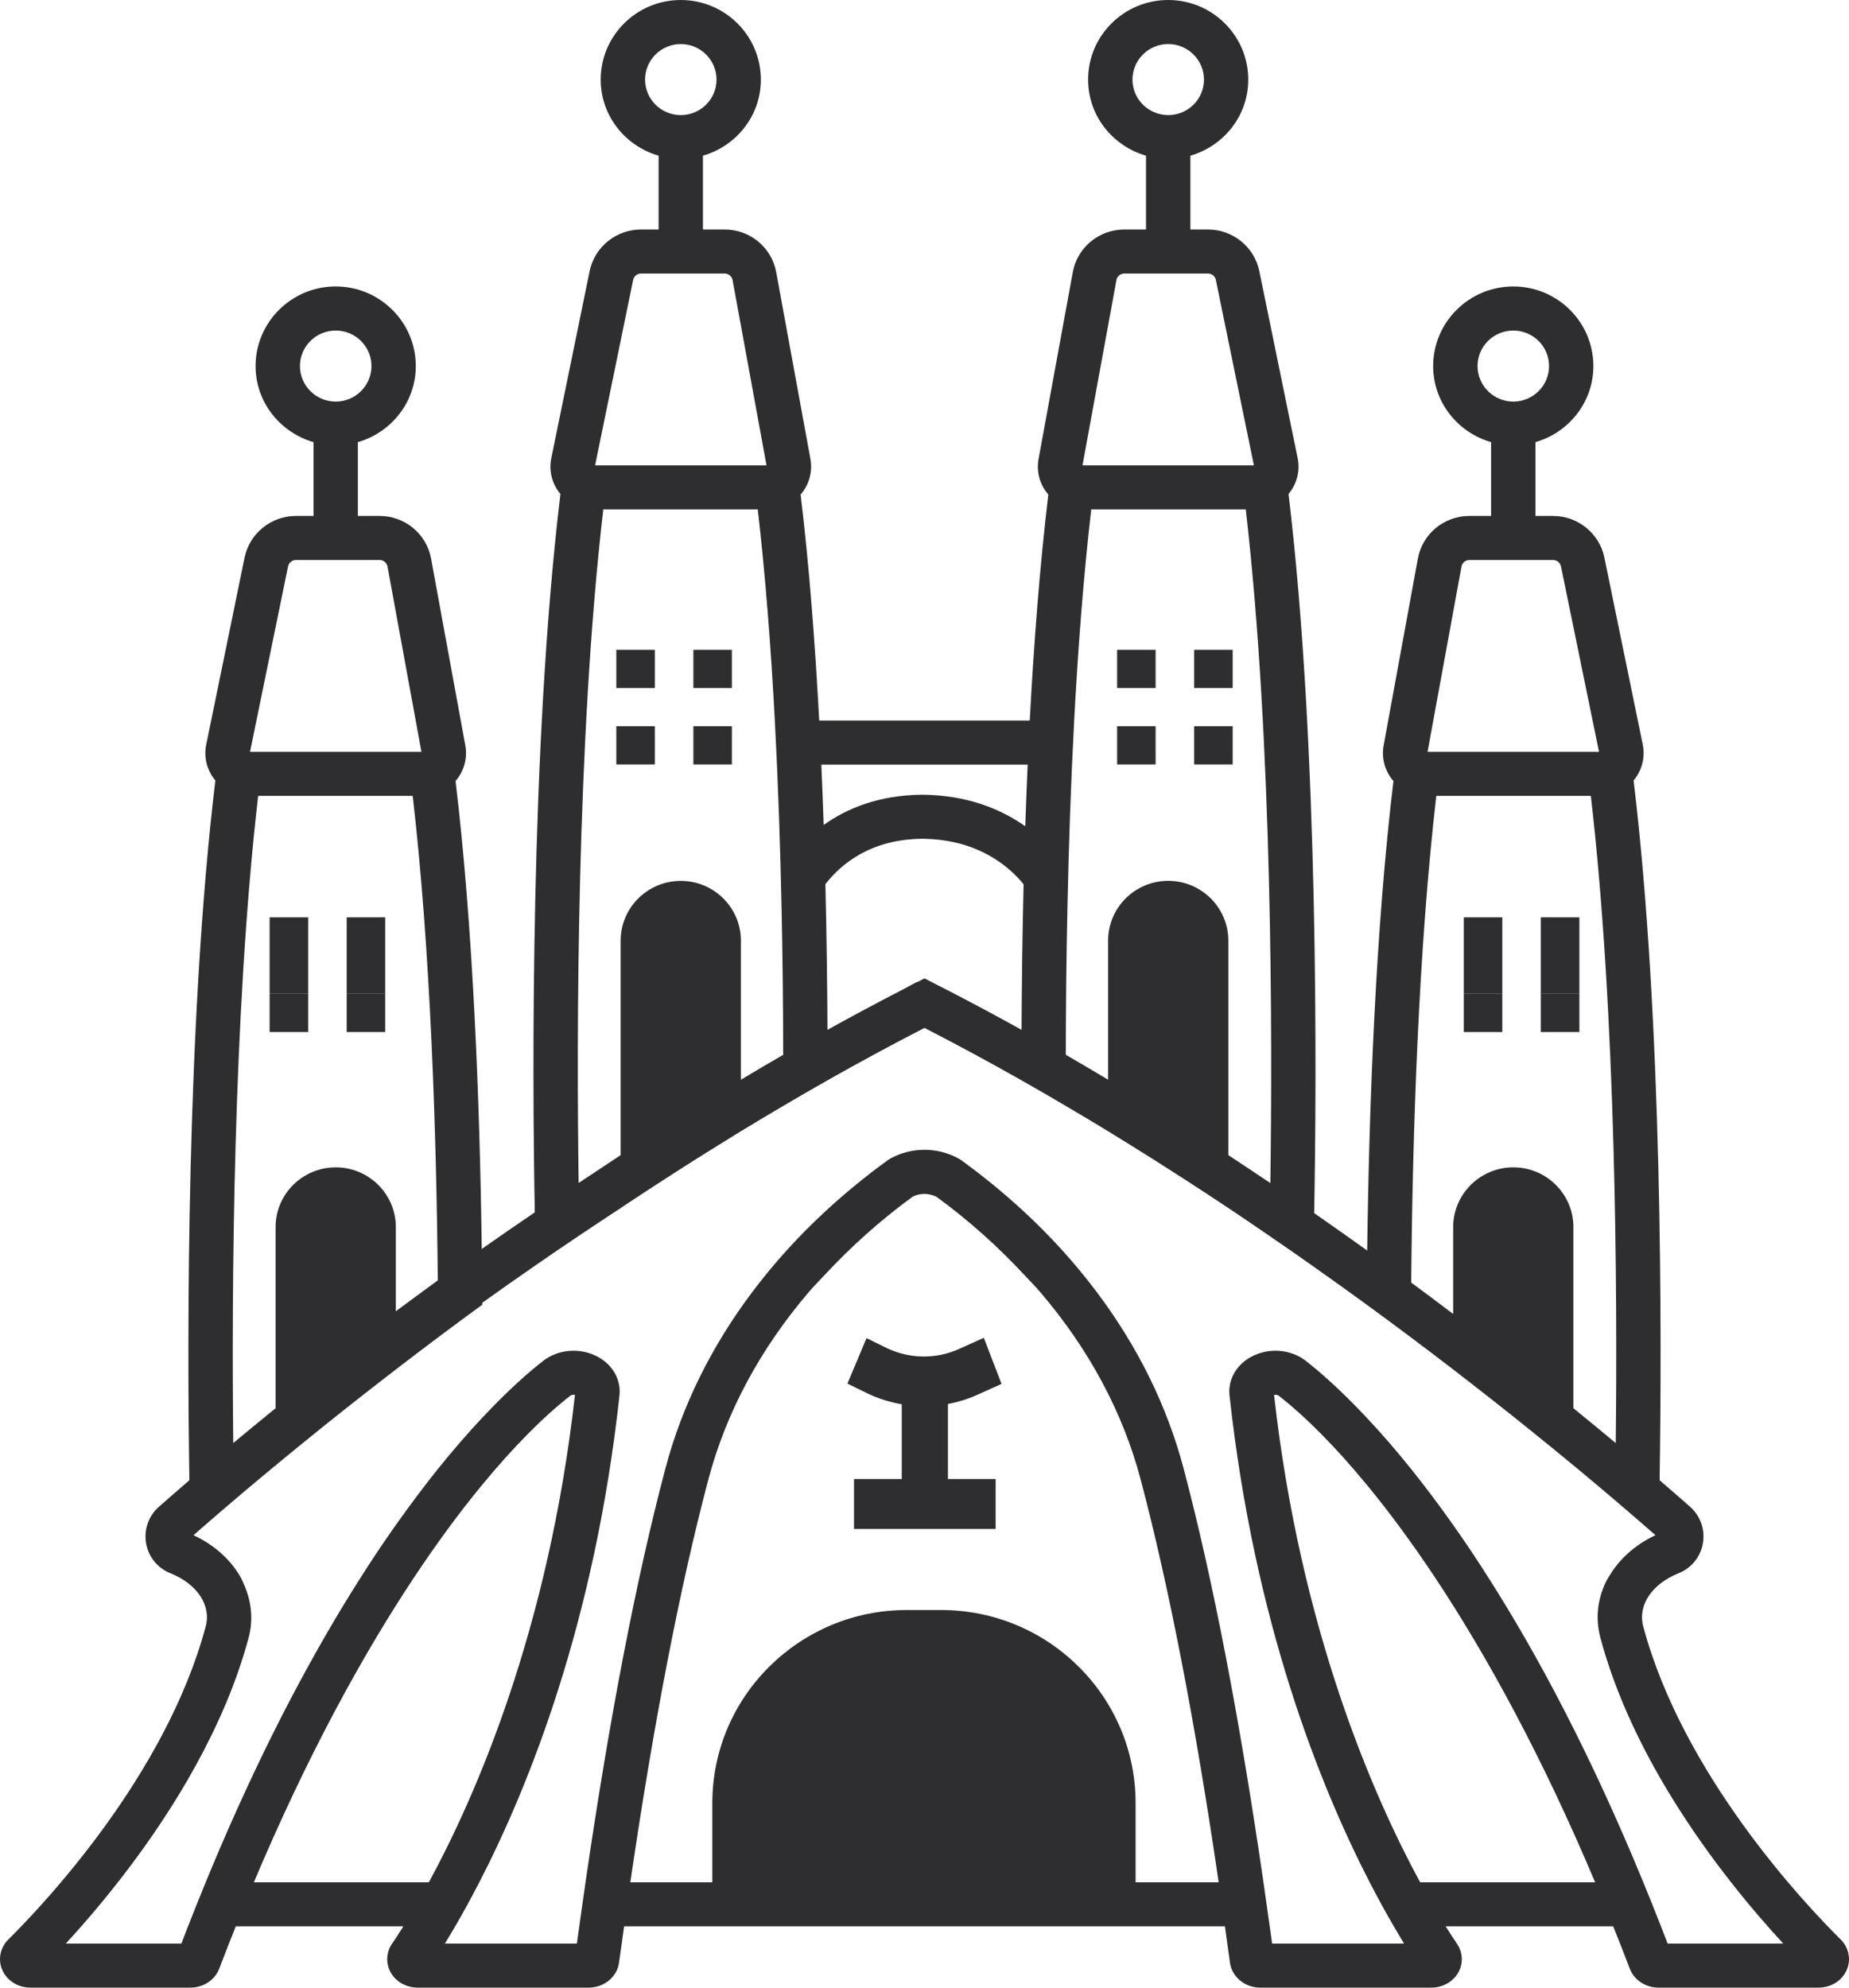<svg width="40" height="43" viewBox="0 0 40 43" fill="none" xmlns="http://www.w3.org/2000/svg">
<path d="M0.179 41.96C0.005 42.132 -0.047 42.387 0.045 42.608C0.144 42.846 0.385 43 0.66 43H4.121C4.4 43 4.649 42.835 4.743 42.589C4.861 42.276 4.981 41.976 5.101 41.674H8.726C8.624 41.837 8.538 41.969 8.48 42.052C8.356 42.234 8.343 42.467 8.446 42.66C8.558 42.87 8.784 43 9.038 43H12.738C13.069 43 13.351 42.767 13.392 42.459C13.428 42.191 13.465 41.936 13.502 41.674H15.41H24.567H26.499C26.535 41.936 26.572 42.192 26.608 42.459C26.649 42.767 26.931 43 27.263 43H30.962C31.216 43 31.442 42.869 31.555 42.66C31.657 42.467 31.644 42.234 31.52 42.052C31.463 41.969 31.377 41.837 31.274 41.674H34.899C35.019 41.975 35.139 42.276 35.257 42.588C35.35 42.834 35.6 43 35.879 43H39.34C39.615 43 39.856 42.846 39.955 42.608C40.047 42.387 39.995 42.132 39.821 41.96C39.036 41.182 36.408 38.395 35.549 35.187C35.426 34.73 35.734 34.267 36.314 34.035C36.591 33.924 36.787 33.682 36.839 33.389C36.891 33.092 36.786 32.796 36.561 32.596C36.383 32.44 36.163 32.247 35.903 32.023C35.951 28.925 35.969 22.108 35.34 16.883C35.342 16.881 35.345 16.879 35.347 16.876C35.524 16.66 35.594 16.379 35.538 16.106L34.708 12.062C34.601 11.54 34.135 11.162 33.599 11.162H33.217V9.565C33.938 9.357 34.47 8.702 34.47 7.919C34.47 6.97 33.693 6.197 32.737 6.197C31.782 6.197 31.004 6.97 31.004 7.919C31.004 8.702 31.536 9.357 32.257 9.565V11.162H31.787C31.239 11.162 30.771 11.55 30.673 12.085L29.933 16.125C29.883 16.396 29.956 16.673 30.134 16.884C30.137 16.888 30.141 16.891 30.145 16.894C29.761 20.092 29.618 23.883 29.577 27.054C29.204 26.787 28.822 26.517 28.43 26.244C28.483 23.386 28.533 16.162 27.875 10.686C27.877 10.683 27.879 10.682 27.881 10.679C28.059 10.463 28.129 10.182 28.072 9.909L27.243 5.865C27.136 5.343 26.669 4.965 26.133 4.965H25.752V3.368C26.473 3.16 27.004 2.505 27.004 1.722C27.004 0.772 26.227 0 25.272 0C24.316 0 23.539 0.772 23.539 1.722C23.539 2.505 24.071 3.16 24.792 3.368V4.965H24.322C23.775 4.965 23.306 5.353 23.208 5.888L22.468 9.928C22.418 10.199 22.491 10.476 22.669 10.687C22.672 10.691 22.676 10.693 22.679 10.697C22.495 12.235 22.366 13.91 22.277 15.588H17.722C17.633 13.91 17.505 12.235 17.32 10.697C17.323 10.693 17.327 10.691 17.33 10.687C17.508 10.476 17.581 10.199 17.532 9.928L16.792 5.888C16.694 5.353 16.225 4.965 15.677 4.965H15.207V3.368C15.928 3.16 16.46 2.505 16.46 1.722C16.46 0.772 15.683 0 14.727 0C13.772 0 12.995 0.772 12.995 1.722C12.995 2.505 13.526 3.16 14.248 3.368V4.965H13.866C13.33 4.965 12.863 5.343 12.756 5.865L11.927 9.909C11.87 10.182 11.94 10.463 12.118 10.68C12.12 10.682 12.122 10.684 12.124 10.686C11.467 16.151 11.516 23.358 11.569 26.228C11.174 26.496 10.79 26.761 10.422 27.02C10.38 23.855 10.237 20.08 9.855 16.894C9.858 16.891 9.862 16.888 9.865 16.884C10.043 16.673 10.116 16.396 10.066 16.125L9.326 12.086C9.228 11.55 8.76 11.162 8.212 11.162H7.742V9.565C8.463 9.357 8.995 8.702 8.995 7.919C8.995 6.97 8.218 6.197 7.262 6.197C6.307 6.197 5.529 6.97 5.529 7.919C5.529 8.702 6.061 9.357 6.783 9.565V11.162H6.401C5.865 11.162 5.398 11.54 5.291 12.062L4.462 16.106C4.405 16.38 4.475 16.66 4.653 16.877C4.655 16.879 4.657 16.881 4.659 16.883C4.031 22.108 4.048 28.925 4.097 32.023C3.837 32.247 3.616 32.44 3.439 32.596C3.213 32.796 3.109 33.093 3.161 33.389C3.212 33.682 3.408 33.924 3.686 34.035C4.266 34.267 4.573 34.73 4.45 35.187C3.591 38.395 0.964 41.182 0.179 41.96ZM31.964 7.919C31.964 7.495 32.311 7.151 32.738 7.151C33.164 7.151 33.511 7.495 33.511 7.919C33.511 8.343 33.164 8.688 32.738 8.688C32.311 8.688 31.964 8.343 31.964 7.919ZM24.499 1.722C24.499 1.298 24.846 0.953 25.273 0.953C25.699 0.953 26.046 1.298 26.046 1.722C26.046 2.146 25.699 2.49 25.273 2.49C24.846 2.49 24.499 2.146 24.499 1.722ZM13.955 1.722C13.955 1.298 14.301 0.953 14.728 0.953C15.154 0.953 15.501 1.298 15.501 1.722C15.501 2.146 15.154 2.49 14.728 2.49C14.301 2.49 13.955 2.146 13.955 1.722ZM6.489 7.919C6.489 7.495 6.836 7.151 7.263 7.151C7.689 7.151 8.036 7.495 8.036 7.919C8.036 8.343 7.689 8.688 7.263 8.688C6.836 8.688 6.489 8.343 6.489 7.919ZM5.492 40.721C6.621 38.042 7.811 35.855 8.944 34.146C9.45 33.383 9.943 32.716 10.414 32.143C11.117 31.288 11.773 30.634 12.341 30.192C12.365 30.173 12.405 30.172 12.438 30.178C11.868 35.263 10.288 38.86 9.278 40.721L5.492 40.721ZM24.567 40.721V39.007C24.567 36.704 22.681 34.831 20.364 34.831H19.613C17.296 34.831 15.41 36.704 15.41 39.007V40.721H13.636C14.143 37.259 14.709 34.332 15.323 32.01C15.71 30.549 16.449 29.177 17.5 27.949C17.608 27.823 17.728 27.703 17.842 27.58C18.404 26.977 19.034 26.407 19.746 25.887C19.902 25.81 20.085 25.809 20.258 25.89C20.969 26.409 21.598 26.978 22.158 27.58C22.273 27.703 22.392 27.823 22.5 27.949C23.551 29.177 24.291 30.549 24.677 32.01C25.291 34.332 25.857 37.259 26.364 40.721H24.567ZM30.722 40.721C29.712 38.86 28.132 35.263 27.562 30.178C27.595 30.172 27.635 30.173 27.659 30.192C28.228 30.634 28.883 31.288 29.586 32.143C30.058 32.716 30.551 33.383 31.057 34.146C32.19 35.855 33.379 38.042 34.508 40.721L30.722 40.721ZM38.578 42.047H36.077C36.029 41.92 35.98 41.799 35.932 41.674C35.805 41.349 35.678 41.031 35.55 40.721C34.411 37.948 33.26 35.796 32.209 34.146C31.995 33.808 31.784 33.489 31.578 33.193C31.53 33.124 31.484 33.059 31.437 32.992C31.124 32.548 30.823 32.149 30.54 31.796C30.188 31.356 29.862 30.985 29.568 30.672C28.982 30.046 28.523 29.654 28.251 29.442C27.917 29.182 27.438 29.148 27.058 29.358C26.738 29.535 26.562 29.855 26.599 30.192C27.135 35.099 28.558 38.642 29.631 40.721C29.817 41.082 29.994 41.403 30.153 41.674C30.231 41.809 30.306 41.934 30.376 42.047H27.52C27.503 41.92 27.485 41.8 27.468 41.674C27.423 41.353 27.378 41.034 27.333 40.721C26.816 37.163 26.236 34.154 25.605 31.768C25.245 30.408 24.608 29.124 23.724 27.949C23.258 27.329 22.725 26.739 22.125 26.187C21.711 25.806 21.267 25.442 20.792 25.097L20.715 25.051C20.257 24.811 19.713 24.816 19.26 25.064L19.208 25.097C18.733 25.442 18.289 25.806 17.875 26.187C17.275 26.739 16.742 27.329 16.276 27.949C15.392 29.124 14.755 30.408 14.395 31.768C13.764 34.154 13.184 37.163 12.667 40.721C12.621 41.034 12.577 41.353 12.532 41.674C12.515 41.8 12.497 41.92 12.48 42.047H9.624C9.694 41.934 9.769 41.809 9.847 41.674C10.006 41.403 10.182 41.082 10.369 40.721C11.442 38.642 12.865 35.099 13.401 30.192C13.438 29.855 13.262 29.535 12.942 29.358C12.562 29.149 12.083 29.182 11.749 29.442C11.476 29.654 11.018 30.046 10.432 30.672C10.138 30.985 9.812 31.356 9.46 31.796C9.177 32.15 8.876 32.549 8.563 32.992C8.516 33.059 8.469 33.124 8.422 33.193C8.216 33.489 8.005 33.808 7.791 34.146C6.831 35.654 5.786 37.583 4.743 40.021C4.518 40.548 4.293 41.099 4.068 41.674C4.02 41.799 3.971 41.92 3.923 42.047H1.423C2.178 41.228 3.327 39.849 4.241 38.184C4.71 37.33 5.118 36.402 5.378 35.432C5.484 35.037 5.439 34.643 5.281 34.286C5.26 34.239 5.243 34.191 5.219 34.146C5.008 33.761 4.654 33.431 4.186 33.212C4.419 33.008 4.715 32.751 5.064 32.454C5.332 32.226 5.632 31.974 5.962 31.701V31.731L5.973 31.692C6.123 31.567 6.279 31.44 6.442 31.307C6.596 31.181 6.757 31.051 6.922 30.918C7.026 30.834 7.131 30.75 7.24 30.663C7.358 30.569 7.48 30.472 7.604 30.374C7.76 30.251 7.92 30.125 8.084 29.998C8.24 29.876 8.4 29.752 8.563 29.627C8.858 29.4 9.163 29.168 9.478 28.932C9.787 28.7 10.107 28.464 10.434 28.225C10.434 28.212 10.434 28.198 10.434 28.184C10.806 27.917 11.192 27.645 11.595 27.367C11.901 27.155 12.215 26.941 12.539 26.724C12.801 26.549 13.068 26.371 13.341 26.192C13.369 26.174 13.399 26.155 13.427 26.136V26.134C13.586 26.029 13.746 25.923 13.907 25.817C14.066 25.713 14.226 25.609 14.387 25.505C14.612 25.359 14.84 25.214 15.069 25.069C15.228 24.969 15.388 24.869 15.549 24.769C15.708 24.67 15.867 24.571 16.028 24.473C16.329 24.289 16.634 24.108 16.941 23.927C17.259 23.74 17.579 23.554 17.902 23.371C18.591 22.981 19.291 22.602 20 22.238C20.709 22.602 21.409 22.981 22.098 23.371C22.421 23.554 22.741 23.74 23.059 23.927C23.366 24.108 23.671 24.289 23.972 24.473C24.133 24.571 24.292 24.67 24.451 24.769C24.612 24.869 24.772 24.969 24.931 25.069C25.161 25.214 25.388 25.36 25.614 25.505C25.774 25.609 25.935 25.713 26.093 25.817C26.254 25.923 26.415 26.028 26.573 26.134C26.874 26.335 27.169 26.535 27.461 26.736C27.781 26.955 28.096 27.174 28.404 27.392C28.802 27.672 29.19 27.951 29.566 28.225C29.893 28.464 30.213 28.7 30.522 28.932C30.837 29.168 31.142 29.4 31.437 29.626C31.6 29.752 31.76 29.876 31.916 29.998C32.08 30.125 32.24 30.25 32.396 30.374C32.632 30.561 32.86 30.742 33.078 30.918C33.243 31.051 33.404 31.181 33.558 31.307C33.725 31.443 33.884 31.573 34.038 31.701C34.084 31.739 34.131 31.778 34.176 31.815C34.452 32.045 34.706 32.258 34.935 32.454C35.285 32.751 35.581 33.008 35.813 33.212C35.37 33.42 35.031 33.73 34.818 34.091C34.806 34.11 34.792 34.127 34.781 34.146C34.567 34.538 34.502 34.986 34.622 35.432C34.956 36.68 35.534 37.862 36.175 38.902C37.002 40.244 37.933 41.349 38.578 42.047ZM17.856 19.127C18.201 18.685 18.838 18.159 19.942 18.146C21.146 18.152 21.825 18.739 22.144 19.13C22.117 20.239 22.104 21.303 22.1 22.279C21.48 21.935 20.853 21.6 20.218 21.278L20 21.167L19.846 21.245H19.833L19.727 21.301C19.663 21.335 19.601 21.37 19.537 21.404C18.986 21.687 18.44 21.98 17.901 22.279C17.896 21.302 17.883 20.237 17.856 19.127ZM31.617 12.256C31.632 12.175 31.704 12.115 31.788 12.115H33.599C33.681 12.115 33.752 12.173 33.769 12.253L34.592 16.264H30.883L31.617 12.256ZM31.072 17.217H34.415C34.963 21.95 34.99 27.934 34.954 31.219C34.673 30.985 34.367 30.732 34.038 30.465V26.546C34.038 25.834 33.455 25.254 32.738 25.254C32.021 25.254 31.437 25.834 31.437 26.546V28.426C31.143 28.203 30.841 27.977 30.529 27.747C30.557 24.543 30.684 20.566 31.072 17.217ZM24.152 6.059C24.167 5.977 24.239 5.918 24.323 5.918H26.134C26.216 5.918 26.287 5.976 26.303 6.055L27.126 10.067H23.418L24.152 6.059ZM23.607 11.02H26.95C27.531 16.042 27.527 22.476 27.482 25.595C27.183 25.393 26.88 25.192 26.573 24.99V20.349C26.573 19.636 25.99 19.056 25.273 19.056C24.555 19.056 23.972 19.636 23.972 20.349V23.358C23.669 23.177 23.365 22.997 23.057 22.819C23.058 21.836 23.068 20.747 23.093 19.603C23.12 18.31 23.166 16.948 23.238 15.588C23.321 14.024 23.44 12.463 23.607 11.02ZM22.232 16.541C22.212 16.989 22.195 17.434 22.18 17.875C21.663 17.511 20.934 17.198 19.939 17.193C19.009 17.203 18.322 17.488 17.819 17.847C17.804 17.415 17.788 16.979 17.768 16.541L22.232 16.541ZM13.697 6.055C13.713 5.976 13.784 5.918 13.867 5.918H15.678C15.762 5.918 15.833 5.977 15.848 6.059L16.582 10.067H12.874L13.697 6.055ZM13.051 11.02H16.393C16.56 12.463 16.679 14.024 16.762 15.588C16.834 16.948 16.88 18.31 16.907 19.603C16.932 20.748 16.942 21.836 16.943 22.82C16.635 22.997 16.331 23.178 16.028 23.359V20.349C16.028 19.637 15.445 19.057 14.728 19.057C14.011 19.057 13.427 19.636 13.427 20.349V24.99C13.226 25.122 13.027 25.254 12.829 25.386C12.724 25.455 12.622 25.523 12.518 25.592C12.473 22.471 12.469 16.041 13.051 11.02ZM6.232 12.252C6.248 12.173 6.319 12.115 6.401 12.115H8.213C8.296 12.115 8.368 12.174 8.383 12.256L9.117 16.264H5.409L6.232 12.252ZM5.585 17.217H8.928C9.314 20.55 9.442 24.505 9.471 27.7C9.156 27.928 8.855 28.151 8.563 28.368V26.546C8.563 25.834 7.98 25.254 7.263 25.254C6.546 25.254 5.962 25.834 5.962 26.546V30.465C5.633 30.732 5.327 30.985 5.046 31.219C5.01 27.934 5.038 21.95 5.585 17.217Z" fill="#2E2E30"/>
<path d="M14.167 14.058H13.333V14.885H14.167V14.058Z" fill="#2E2E30"/>
<path d="M15.833 14.058H15V14.885H15.833V14.058Z" fill="#2E2E30"/>
<path d="M14.167 15.711H13.333V16.538H14.167V15.711Z" fill="#2E2E30"/>
<path d="M15.833 15.711H15V16.538H15.833V15.711Z" fill="#2E2E30"/>
<path d="M6.667 19.846H5.833V21.5H6.667V19.846Z" fill="#2E2E30"/>
<path d="M8.333 19.846H7.5V21.5H8.333V19.846Z" fill="#2E2E30"/>
<path d="M6.667 21.5H5.833V22.327H6.667V21.5Z" fill="#2E2E30"/>
<path d="M8.333 21.5H7.5V22.327H8.333V21.5Z" fill="#2E2E30"/>
<path d="M26.667 14.058H25.833V14.885H26.667V14.058Z" fill="#2E2E30"/>
<path d="M25 14.058H24.167V14.885H25V14.058Z" fill="#2E2E30"/>
<path d="M26.667 15.711H25.833V16.538H26.667V15.711Z" fill="#2E2E30"/>
<path d="M25 15.711H24.167V16.538H25V15.711Z" fill="#2E2E30"/>
<path d="M34.167 19.846H33.333V21.5H34.167V19.846Z" fill="#2E2E30"/>
<path d="M32.5 19.846H31.667V21.5H32.5V19.846Z" fill="#2E2E30"/>
<path d="M34.167 21.5H33.333V22.327H34.167V21.5Z" fill="#2E2E30"/>
<path d="M32.5 21.5H31.667V22.327H32.5V21.5Z" fill="#2E2E30"/>
<path d="M21.131 30.18L21.667 29.939L21.283 28.942L20.748 29.183C20.242 29.411 19.666 29.4 19.167 29.156L18.746 28.949L18.333 29.932L18.754 30.139C18.995 30.257 19.25 30.334 19.508 30.38V31.997H18.475V33.077H21.539V31.997H20.507V30.374C20.719 30.334 20.929 30.27 21.131 30.18Z" fill="#2E2E30"/>
</svg>
